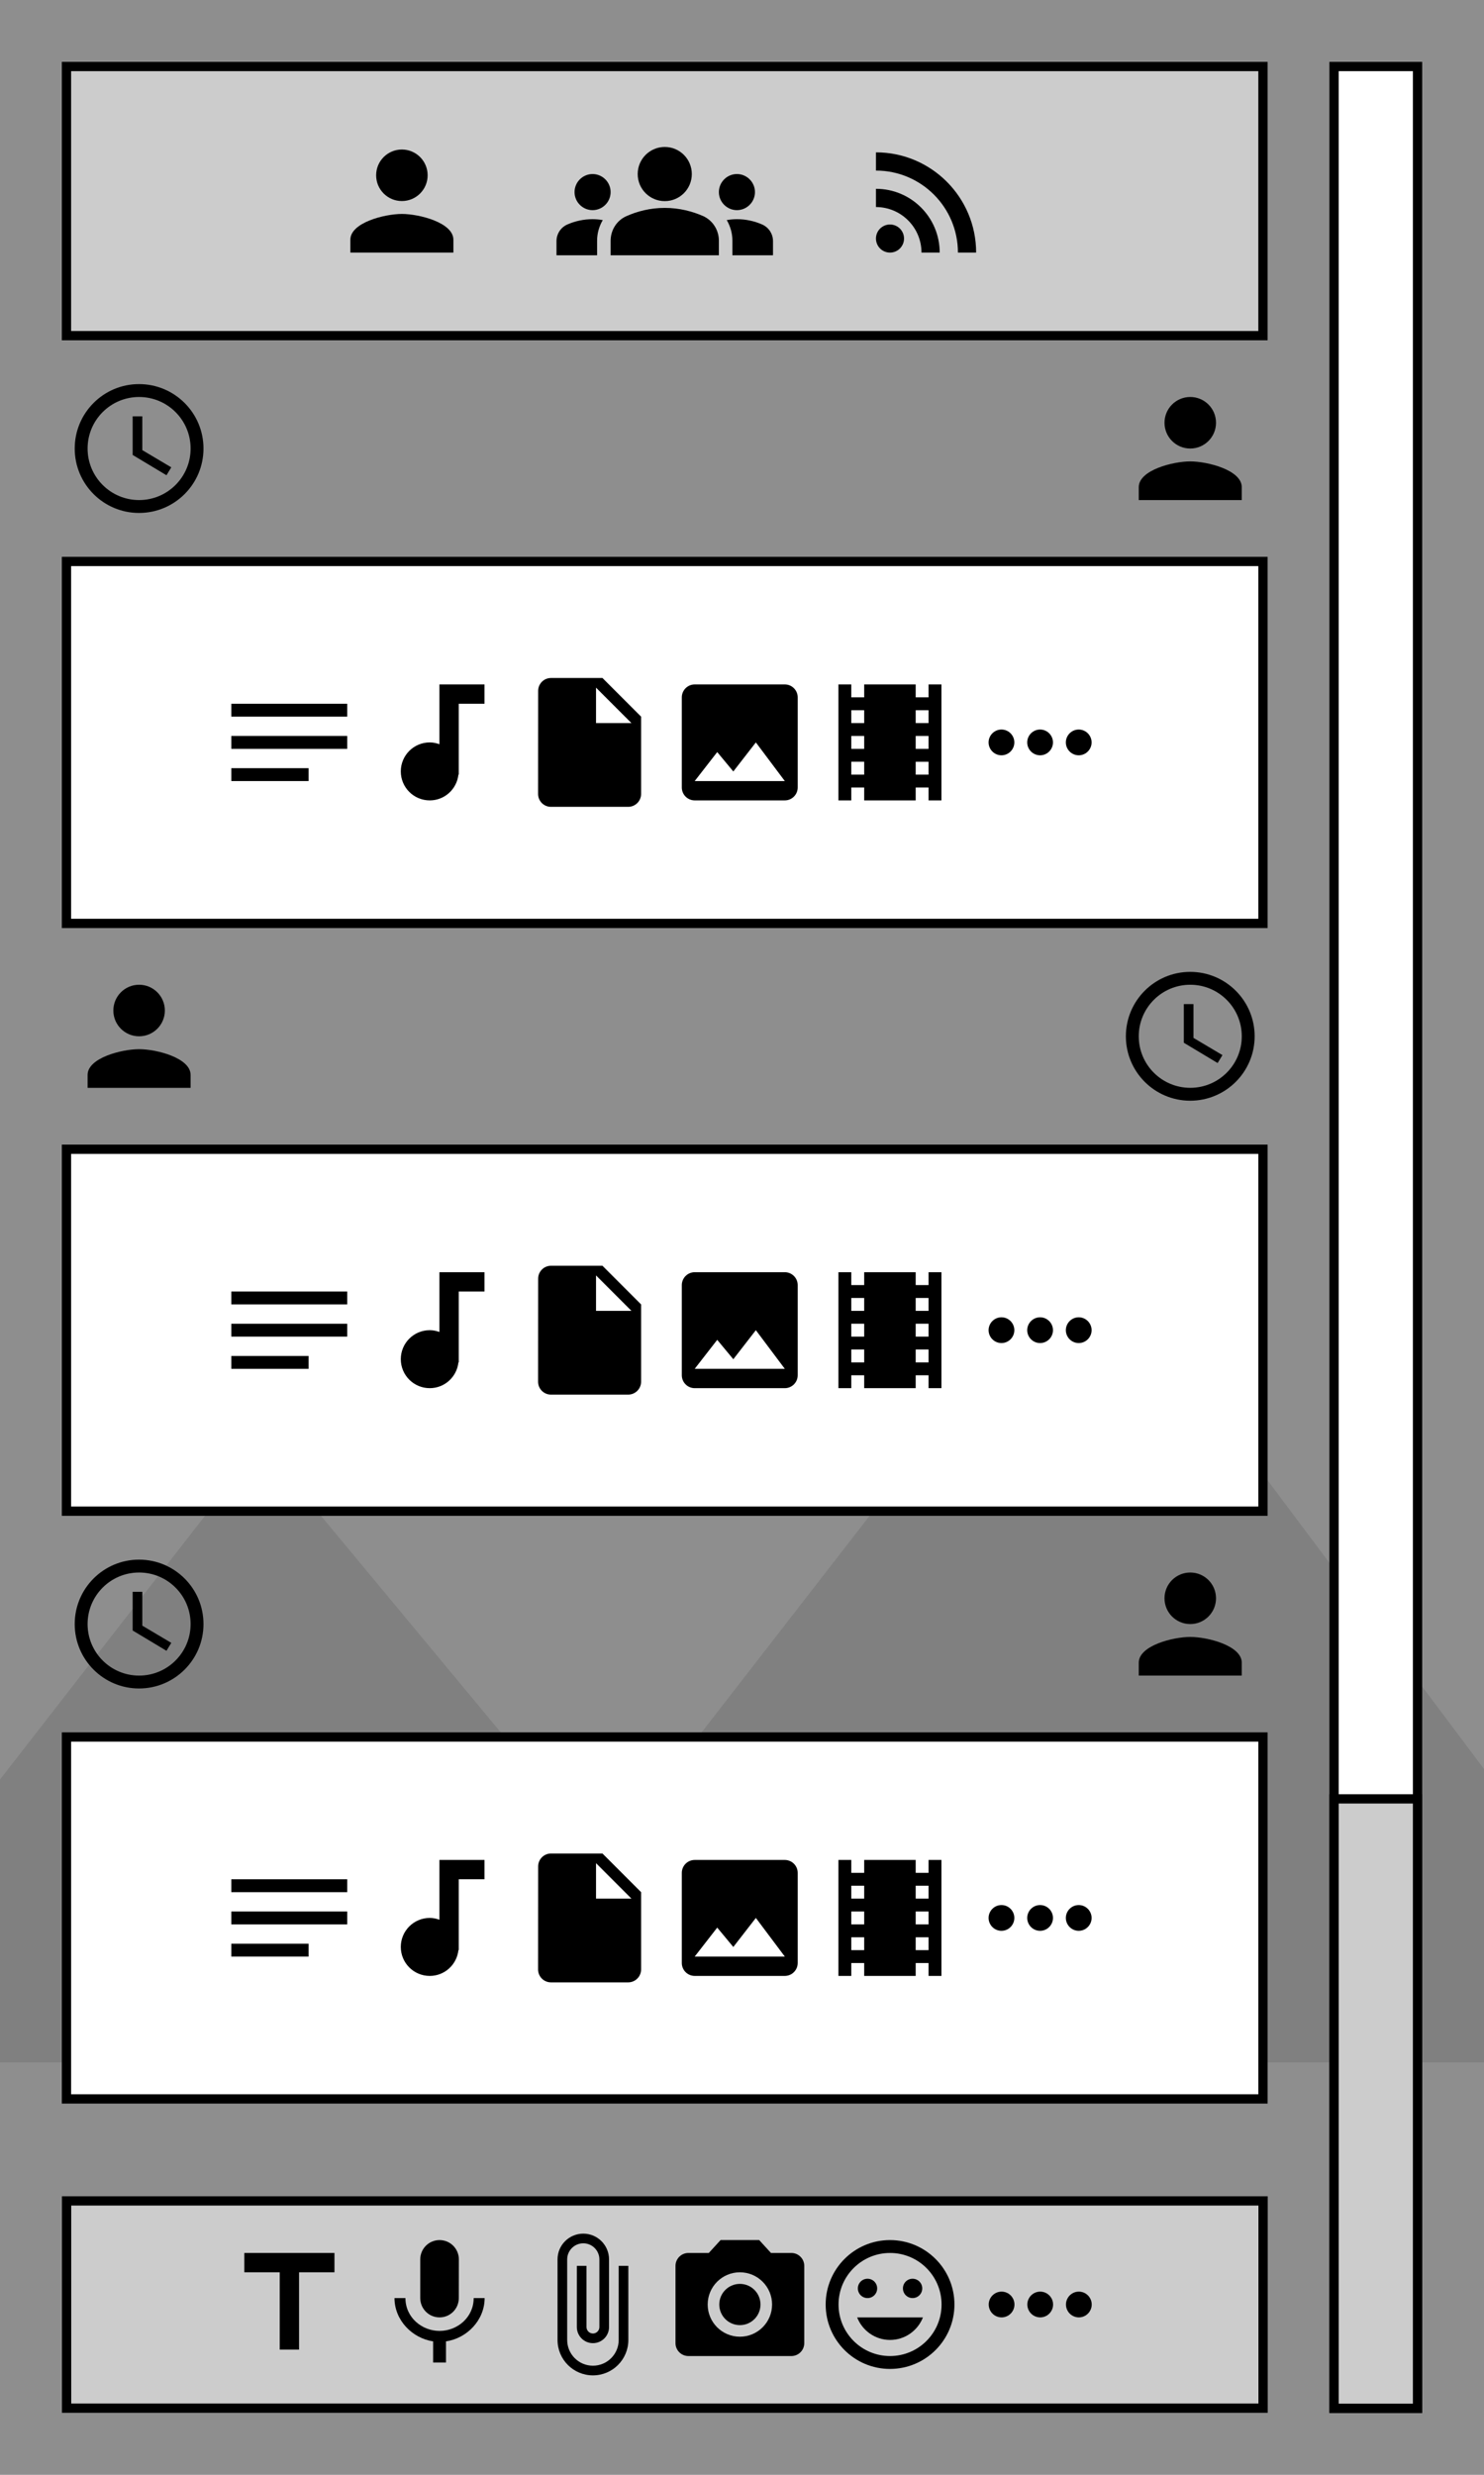 <?xml version="1.0" encoding="UTF-8" standalone="no"?>
<!-- Created with Inkscape (http://www.inkscape.org/) -->

<svg
   width="480"
   height="800"
   viewBox="0 0 127 211.667"
   version="1.1"
   id="svg5"
   xmlns="http://www.w3.org/2000/svg"
   xmlns:svg="http://www.w3.org/2000/svg">
  <rect x="0" y="0" width="127" height="211.667" fill="#808080" stroke="none"/>
  <defs
     id="defs2" />
  <g
     id="layer1"
     transform="translate(0,-85.333)">
    <path
       d="M 169.333,273.481 V 108.852 c 0,-12.935 -10.583,-23.519 -23.519,-23.519 H -18.815 c -12.935,0 -23.519,10.583 -23.519,23.519 v 164.63 c 0,12.935 10.583,23.519 23.519,23.519 H 145.815 c 12.935,0 23.519,-10.583 23.519,-23.519 z M 22.343,208.806 51.741,244.201 92.898,191.167 145.815,261.722 H -18.815 Z"
       id="path14523"
       style="fill:#cccccc;fill-opacity:0.2;stroke-width:11.759" />
    <rect
       style="fill:#cccccc;stroke:#000000;stroke-width:0.794;stroke-miterlimit:4;stroke-dasharray:none;stroke-opacity:1"
       id="rect846-8"
       width="102.394"
       height="17.727"
       x="5.699"
       y="273.574" />
    <rect
       style="fill:#cccccc;stroke:#000000;stroke-width:0.794;stroke-miterlimit:4;stroke-dasharray:none;stroke-opacity:1"
       id="rect846-8-1"
       width="102.394"
       height="23.019"
       x="5.689"
       y="91.022" />
    <rect
       style="fill:#ffffff;stroke:#000000;stroke-width:0.794;stroke-miterlimit:4;stroke-dasharray:none;stroke-opacity:1"
       id="rect846-2"
       width="7.144"
       height="200.29"
       x="114.168"
       y="91.022" />
    <rect
       style="fill:#cccccc;stroke:#000000;stroke-width:0.794;stroke-miterlimit:4;stroke-dasharray:none;stroke-opacity:1"
       id="rect846-2-6"
       width="7.144"
       height="52.123"
       x="114.168"
       y="239.189" />
    <g
       style="fill:#000000"
       id="g9462"
       transform="matrix(0.551,0,0,0.551,69.558,275.823)">
      <path
         d="M 0,0 H 24 V 24 H 0 Z"
         fill="none"
         id="path9450" />
      <path
         d="M 11.99,2 C 6.47,2 2,6.48 2,12 2,17.52 6.47,22 11.99,22 17.52,22 22,17.52 22,12 22,6.48 17.52,2 11.99,2 Z M 12,20 C 7.58,20 4,16.42 4,12 4,7.58 7.58,4 12,4 c 4.42,0 8,3.58 8,8 0,4.42 -3.58,8 -8,8 z m 3.5,-9 C 16.33,11 17,10.33 17,9.5 17,8.67 16.33,8 15.5,8 14.67,8 14,8.67 14,9.5 c 0,0.83 0.67,1.5 1.5,1.5 z m -7,0 C 9.33,11 10,10.33 10,9.5 10,8.67 9.33,8 8.5,8 7.67,8 7,8.67 7,9.5 7,10.33 7.67,11 8.5,11 Z m 3.5,6.5 c 2.33,0 4.31,-1.46 5.11,-3.5 H 6.89 c 0.8,2.04 2.78,3.5 5.11,3.5 z"
         id="path9452" />
    </g>
    <g
       style="fill:#000000"
       id="g9486"
       transform="matrix(0.551,0,0,0.551,31.005,275.823)">
      <path
         d="M 0,0 H 24 V 24 H 0 Z"
         fill="none"
         id="path9474" />
      <path
         d="m 12,14 c 1.66,0 2.99,-1.34 2.99,-3 L 15,5 C 15,3.34 13.66,2 12,2 10.34,2 9,3.34 9,5 v 6 c 0,1.66 1.34,3 3,3 z m 5.3,-3 c 0,3 -2.54,5.1 -5.3,5.1 C 9.24,16.1 6.7,14 6.7,11 H 5 c 0,3.41 2.72,6.23 6,6.72 V 21 h 2 v -3.28 c 3.28,-0.48 6,-3.3 6,-6.72 z"
         id="path9476" />
    </g>
    <g
       style="fill:#000000"
       id="g9515"
       transform="matrix(0.551,0,0,0.551,56.707,275.823)">
      <path
         d="M 0,0 H 24 V 24 H 0 Z"
         fill="none"
         id="path9500" />
      <circle
         cx="12"
         cy="12"
         r="3.2"
         id="circle9502" />
      <path
         d="M 9,2 7.17,4 H 4 C 2.9,4 2,4.9 2,6 v 12 c 0,1.1 0.9,2 2,2 h 16 c 1.1,0 2,-0.9 2,-2 V 6 C 22,4.9 21.1,4 20,4 H 16.83 L 15,2 Z m 3,15 C 9.24,17 7,14.76 7,12 7,9.24 9.24,7 12,7 c 2.76,0 5,2.24 5,5 0,2.76 -2.24,5 -5,5 z"
         id="path9504" />
    </g>
    <rect
       style="fill:#ffffff;stroke:#000000;stroke-width:0.794;stroke-miterlimit:4;stroke-dasharray:none;stroke-opacity:1"
       id="rect846-8-0-1-3"
       width="102.394"
       height="30.956"
       x="5.689"
       y="133.355" />
    <g
       style="fill:#000000"
       id="g12792"
       transform="matrix(0.551,0,0,0.551,95.25,117.083)">
      <path
         d="M 0,0 H 24 V 24 H 0 Z"
         fill="none"
         id="path12780" />
      <path
         d="m 12,12 c 2.21,0 4,-1.79 4,-4 C 16,5.79 14.21,4 12,4 9.79,4 8,5.79 8,8 c 0,2.21 1.79,4 4,4 z m 0,2 c -2.67,0 -8,1.34 -8,4 v 2 h 16 v -2 c 0,-2.66 -5.33,-4 -8,-4 z"
         id="path12782" />
    </g>
    <g
       style="fill:#000000"
       id="g12792-73"
       transform="matrix(0.551,0,0,0.551,27.781,95.917)">
      <path
         d="M 0,0 H 24 V 24 H 0 Z"
         fill="none"
         id="path12780-4" />
      <path
         d="m 12,12 c 2.21,0 4,-1.79 4,-4 C 16,5.79 14.21,4 12,4 9.79,4 8,5.79 8,8 c 0,2.21 1.79,4 4,4 z m 0,2 c -2.67,0 -8,1.34 -8,4 v 2 h 16 v -2 c 0,-2.66 -5.33,-4 -8,-4 z"
         id="path12782-26" />
    </g>
    <g
       style="fill:#000000"
       id="g12840"
       transform="matrix(0.551,0,0,0.551,18.143,142.219)">
      <path
         d="M 0,0 H 24 V 24 H 0 Z"
         fill="none"
         id="path12828" />
      <path
         d="M 3,18 H 15 V 16 H 3 Z M 3,6 V 8 H 21 V 6 Z m 0,7 H 21 V 11 H 3 Z"
         id="path12830" />
    </g>
    <g
       style="fill:#000000"
       id="g12864"
       transform="matrix(0.551,0,0,0.551,18.154,275.823)">
      <path
         d="M 0,0 H 24 V 24 H 0 Z"
         fill="none"
         id="path12852" />
      <path
         d="m 5,4 v 3 h 5.5 v 12 h 3 V 7 H 19 V 4 Z"
         id="path12854" />
    </g>
    <g
       style="fill:#000000"
       id="g12888"
       transform="matrix(0.551,0,0,0.551,43.856,275.823)">
      <path
         d="M 0,0 H 24 V 24 H 0 Z"
         fill="none"
         id="path12876" />
      <path
         d="m 16.5,6 v 11.5 c 0,2.21 -1.79,4 -4,4 -2.21,0 -4,-1.79 -4,-4 V 5 c 0,-1.38 1.12,-2.5 2.5,-2.5 1.38,0 2.5,1.12 2.5,2.5 v 10.5 c 0,0.55 -0.45,1 -1,1 -0.55,0 -1,-0.45 -1,-1 V 6 H 10 v 9.5 c 0,1.38 1.12,2.5 2.5,2.5 1.38,0 2.5,-1.12 2.5,-2.5 V 5 C 15,2.79 13.21,1 11,1 8.79,1 7,2.79 7,5 V 17.5 C 7,20.54 9.46,23 12.5,23 15.54,23 18,20.54 18,17.5 V 6 Z"
         id="path12878" />
    </g>
    <g
       style="fill:#000000"
       id="g7825-7"
       transform="matrix(0.551,0,0,0.551,30.994,142.219)">
      <path
         d="M 0,0 H 24 V 24 H 0 Z"
         fill="none"
         id="path7813-4" />
      <path
         d="m 12,3 v 9.28 C 11.53,12.11 11.03,12 10.5,12 8.01,12 6,14.01 6,16.5 c 0,2.49 2.01,4.5 4.5,4.5 2.31,0 4.2,-1.75 4.45,-4 H 15 V 6 h 4 V 3 Z"
         id="path7815-8" />
    </g>
    <g
       style="fill:#000000"
       id="g9643-0"
       transform="matrix(0.551,0,0,0.551,69.548,142.219)">
      <path
         d="M 0,0 H 24 V 24 H 0 Z"
         fill="none"
         id="path9631-2" />
      <path
         d="M 18,3 V 5 H 16 V 3 H 8 V 5 H 6 V 3 H 4 v 18 h 2 v -2 h 2 v 2 h 8 v -2 h 2 v 2 h 2 V 3 Z M 8,17 H 6 V 15 H 8 Z M 8,13 H 6 V 11 H 8 Z M 8,9 H 6 V 7 h 2 z m 10,8 h -2 v -2 h 2 z m 0,-4 h -2 v -2 h 2 z M 18,9 H 16 V 7 h 2 z"
         id="path9633-2" />
    </g>
    <g
       style="fill:#000000"
       id="g7767-3"
       transform="matrix(0.551,0,0,0.551,56.696,142.219)">
      <path
         d="M 0,0 H 24 V 24 H 0 Z"
         fill="none"
         id="path7755-7" />
      <path
         d="M 21,19 V 5 C 21,3.9 20.1,3 19,3 H 5 C 3.9,3 3,3.9 3,5 v 14 c 0,1.1 0.9,2 2,2 h 14 c 1.1,0 2,-0.9 2,-2 z M 8.5,13.5 11,16.51 14.5,12 19,18 H 5 Z"
         id="path7757-8" />
    </g>
    <rect
       style="fill:#ffffff;stroke:#000000;stroke-width:0.794;stroke-miterlimit:4;stroke-dasharray:none;stroke-opacity:1"
       id="rect846-8-0-1-3-3"
       width="102.394"
       height="30.956"
       x="5.689"
       y="183.626" />
    <g
       style="fill:#000000"
       id="g12792-7"
       transform="matrix(0.551,0,0,0.551,5.292,167.354)">
      <path
         d="M 0,0 H 24 V 24 H 0 Z"
         fill="none"
         id="path12780-3" />
      <path
         d="m 12,12 c 2.21,0 4,-1.79 4,-4 C 16,5.79 14.21,4 12,4 9.79,4 8,5.79 8,8 c 0,2.21 1.79,4 4,4 z m 0,2 c -2.67,0 -8,1.34 -8,4 v 2 h 16 v -2 c 0,-2.66 -5.33,-4 -8,-4 z"
         id="path12782-2" />
    </g>
    <rect
       style="fill:#ffffff;stroke:#000000;stroke-width:0.794;stroke-miterlimit:4;stroke-dasharray:none;stroke-opacity:1"
       id="rect846-8-0-1-3-0"
       width="102.394"
       height="30.956"
       x="5.689"
       y="233.897" />
    <g
       style="fill:#000000"
       id="g12792-2"
       transform="matrix(0.551,0,0,0.551,95.25,217.625)">
      <path
         d="M 0,0 H 24 V 24 H 0 Z"
         fill="none"
         id="path12780-30" />
      <path
         d="m 12,12 c 2.21,0 4,-1.79 4,-4 C 16,5.79 14.21,4 12,4 9.79,4 8,5.79 8,8 c 0,2.21 1.79,4 4,4 z m 0,2 c -2.67,0 -8,1.34 -8,4 v 2 h 16 v -2 c 0,-2.66 -5.33,-4 -8,-4 z"
         id="path12782-0" />
    </g>
    <g
       style="fill:#000000"
       id="g14165"
       transform="matrix(0.551,0,0,0.551,5.292,117.083)">
      <path
         d="M 0,0 H 24 V 24 H 0 Z"
         fill="none"
         id="path14150" />
      <path
         d="M 11.99,2 C 6.47,2 2,6.48 2,12 2,17.52 6.47,22 11.99,22 17.52,22 22,17.52 22,12 22,6.48 17.52,2 11.99,2 Z M 12,20 C 7.58,20 4,16.42 4,12 4,7.58 7.58,4 12,4 c 4.42,0 8,3.58 8,8 0,4.42 -3.58,8 -8,8 z"
         id="path14152" />
      <path
         d="M 12.5,7 H 11 v 6 l 5.25,3.15 0.75,-1.23 -4.5,-2.67 z"
         id="path14154" />
    </g>
    <g
       style="fill:#000000"
       id="g14165-9"
       transform="matrix(0.551,0,0,0.551,95.25,167.354)">
      <path
         d="M 0,0 H 24 V 24 H 0 Z"
         fill="none"
         id="path14150-6" />
      <path
         d="M 11.99,2 C 6.47,2 2,6.48 2,12 2,17.52 6.47,22 11.99,22 17.52,22 22,17.52 22,12 22,6.48 17.52,2 11.99,2 Z M 12,20 C 7.58,20 4,16.42 4,12 4,7.58 7.58,4 12,4 c 4.42,0 8,3.58 8,8 0,4.42 -3.58,8 -8,8 z"
         id="path14152-1" />
      <path
         d="M 12.5,7 H 11 v 6 l 5.25,3.15 0.75,-1.23 -4.5,-2.67 z"
         id="path14154-4" />
    </g>
    <g
       style="fill:#000000"
       id="g14165-2"
       transform="matrix(0.551,0,0,0.551,5.292,217.625)">
      <path
         d="M 0,0 H 24 V 24 H 0 Z"
         fill="none"
         id="path14150-0" />
      <path
         d="M 11.99,2 C 6.47,2 2,6.48 2,12 2,17.52 6.47,22 11.99,22 17.52,22 22,17.52 22,12 22,6.48 17.52,2 11.99,2 Z M 12,20 C 7.58,20 4,16.42 4,12 4,7.58 7.58,4 12,4 c 4.42,0 8,3.58 8,8 0,4.42 -3.58,8 -8,8 z"
         id="path14152-0" />
      <path
         d="M 12.5,7 H 11 v 6 l 5.25,3.15 0.75,-1.23 -4.5,-2.67 z"
         id="path14154-5" />
    </g>
    <path
       d="m -87.004,155.376 h 62.139 v 62.139 h -62.139 z"
       fill="none"
       id="path14521"
       style="stroke-width:2.589" />
    <g
       style="fill:#000000"
       id="g14770"
       transform="matrix(0.772,0,0,0.772,47.625,93.271)">
      <rect
         fill="none"
         height="24"
         width="24"
         id="rect14755"
         x="0"
         y="0" />
      <g
         id="g14759">
        <path
           d="m 12,12.75 c 1.63,0 3.07,0.39 4.24,0.9 1.08,0.48 1.76,1.56 1.76,2.73 L 18,18 H 6 V 16.39 C 6,15.21 6.68,14.13 7.76,13.66 8.93,13.14 10.37,12.75 12,12.75 Z M 4,13 C 5.1,13 6,12.1 6,11 6,9.9 5.1,9 4,9 2.9,9 2,9.9 2,11 c 0,1.1 0.9,2 2,2 z m 1.13,1.1 C 4.76,14.04 4.39,14 4,14 3.01,14 2.07,14.21 1.22,14.58 0.48,14.9 0,15.62 0,16.43 V 18 h 4.5 v -1.61 c 0,-0.83 0.23,-1.61 0.63,-2.29 z M 20,13 c 1.1,0 2,-0.9 2,-2 0,-1.1 -0.9,-2 -2,-2 -1.1,0 -2,0.9 -2,2 0,1.1 0.9,2 2,2 z m 4,3.43 C 24,15.62 23.52,14.9 22.78,14.58 21.93,14.21 20.99,14 20,14 c -0.39,0 -0.76,0.04 -1.13,0.1 0.4,0.68 0.63,1.46 0.63,2.29 V 18 H 24 Z M 12,6 c 1.66,0 3,1.34 3,3 0,1.66 -1.34,3 -3,3 C 10.34,12 9,10.66 9,9 9,7.34 10.34,6 12,6 Z"
           id="path14757" />
      </g>
    </g>
    <g
       style="fill:#000000"
       id="g14799"
       transform="matrix(0.551,0,0,0.551,72.76,95.917)">
      <path
         d="M 0,0 H 24 V 24 H 0 Z"
         fill="none"
         id="path14784" />
      <circle
         cx="6.18"
         cy="17.82"
         r="2.18"
         id="circle14786" />
      <path
         d="m 4,4.44 v 2.83 c 7.03,0 12.73,5.7 12.73,12.73 h 2.83 C 19.56,11.41 12.59,4.44 4,4.44 Z m 0,5.66 v 2.83 c 3.9,0 7.07,3.17 7.07,7.07 H 13.9 C 13.9,14.53 9.47,10.1 4,10.1 Z"
         id="path14788" />
    </g>
    <g
       style="fill:#000000"
       id="g14823"
       transform="matrix(0.551,0,0,0.551,82.409,275.823)">
      <path
         d="M 0,0 H 24 V 24 H 0 Z"
         fill="none"
         id="path14811" />
      <path
         d="m 6,10 c -1.1,0 -2,0.9 -2,2 0,1.1 0.9,2 2,2 1.1,0 2,-0.9 2,-2 0,-1.1 -0.9,-2 -2,-2 z m 12,0 c -1.1,0 -2,0.9 -2,2 0,1.1 0.9,2 2,2 1.1,0 2,-0.9 2,-2 0,-1.1 -0.9,-2 -2,-2 z m -6,0 c -1.1,0 -2,0.9 -2,2 0,1.1 0.9,2 2,2 1.1,0 2,-0.9 2,-2 0,-1.1 -0.9,-2 -2,-2 z"
         id="path14813" />
    </g>
    <g
       style="fill:#000000"
       id="g14823-6"
       transform="matrix(0.551,0,0,0.551,82.399,142.219)">
      <path
         d="M 0,0 H 24 V 24 H 0 Z"
         fill="none"
         id="path14811-78" />
      <path
         d="m 6,10 c -1.1,0 -2,0.9 -2,2 0,1.1 0.9,2 2,2 1.1,0 2,-0.9 2,-2 0,-1.1 -0.9,-2 -2,-2 z m 12,0 c -1.1,0 -2,0.9 -2,2 0,1.1 0.9,2 2,2 1.1,0 2,-0.9 2,-2 0,-1.1 -0.9,-2 -2,-2 z m -6,0 c -1.1,0 -2,0.9 -2,2 0,1.1 0.9,2 2,2 1.1,0 2,-0.9 2,-2 0,-1.1 -0.9,-2 -2,-2 z"
         id="path14813-3" />
    </g>
    <g
       style="fill:#000000"
       id="g14921"
       transform="matrix(0.551,0,0,0.551,43.845,142.219)">
      <path
         d="M 0,0 H 24 V 24 H 0 Z"
         fill="none"
         id="path14909" />
      <path
         d="M 6,2 C 4.9,2 4.01,2.9 4.01,4 L 4,20 c 0,1.1 0.89,2 1.99,2 H 18 c 1.1,0 2,-0.9 2,-2 V 8 L 14,2 Z m 7,7 V 3.5 L 18.5,9 Z"
         id="path14911" />
    </g>
    <g
       style="fill:#000000"
       id="g12840-7"
       transform="matrix(0.551,0,0,0.551,18.143,192.49)">
      <path
         d="M 0,0 H 24 V 24 H 0 Z"
         fill="none"
         id="path12828-2" />
      <path
         d="M 3,18 H 15 V 16 H 3 Z M 3,6 V 8 H 21 V 6 Z m 0,7 H 21 V 11 H 3 Z"
         id="path12830-1" />
    </g>
    <g
       style="fill:#000000"
       id="g7825-7-1"
       transform="matrix(0.551,0,0,0.551,30.994,192.49)">
      <path
         d="M 0,0 H 24 V 24 H 0 Z"
         fill="none"
         id="path7813-4-3" />
      <path
         d="m 12,3 v 9.28 C 11.53,12.11 11.03,12 10.5,12 8.01,12 6,14.01 6,16.5 c 0,2.49 2.01,4.5 4.5,4.5 2.31,0 4.2,-1.75 4.45,-4 H 15 V 6 h 4 V 3 Z"
         id="path7815-8-5" />
    </g>
    <g
       style="fill:#000000"
       id="g9643-0-1"
       transform="matrix(0.551,0,0,0.551,69.548,192.49)">
      <path
         d="M 0,0 H 24 V 24 H 0 Z"
         fill="none"
         id="path9631-2-7" />
      <path
         d="M 18,3 V 5 H 16 V 3 H 8 V 5 H 6 V 3 H 4 v 18 h 2 v -2 h 2 v 2 h 8 v -2 h 2 v 2 h 2 V 3 Z M 8,17 H 6 V 15 H 8 Z M 8,13 H 6 V 11 H 8 Z M 8,9 H 6 V 7 h 2 z m 10,8 h -2 v -2 h 2 z m 0,-4 h -2 v -2 h 2 z M 18,9 H 16 V 7 h 2 z"
         id="path9633-2-2" />
    </g>
    <g
       style="fill:#000000"
       id="g7767-3-9"
       transform="matrix(0.551,0,0,0.551,56.696,192.49)">
      <path
         d="M 0,0 H 24 V 24 H 0 Z"
         fill="none"
         id="path7755-7-8" />
      <path
         d="M 21,19 V 5 C 21,3.9 20.1,3 19,3 H 5 C 3.9,3 3,3.9 3,5 v 14 c 0,1.1 0.9,2 2,2 h 14 c 1.1,0 2,-0.9 2,-2 z M 8.5,13.5 11,16.51 14.5,12 19,18 H 5 Z"
         id="path7757-8-9" />
    </g>
    <g
       style="fill:#000000"
       id="g14823-6-0"
       transform="matrix(0.551,0,0,0.551,82.399,192.49)">
      <path
         d="M 0,0 H 24 V 24 H 0 Z"
         fill="none"
         id="path14811-78-0" />
      <path
         d="m 6,10 c -1.1,0 -2,0.9 -2,2 0,1.1 0.9,2 2,2 1.1,0 2,-0.9 2,-2 0,-1.1 -0.9,-2 -2,-2 z m 12,0 c -1.1,0 -2,0.9 -2,2 0,1.1 0.9,2 2,2 1.1,0 2,-0.9 2,-2 0,-1.1 -0.9,-2 -2,-2 z m -6,0 c -1.1,0 -2,0.9 -2,2 0,1.1 0.9,2 2,2 1.1,0 2,-0.9 2,-2 0,-1.1 -0.9,-2 -2,-2 z"
         id="path14813-3-6" />
    </g>
    <g
       style="fill:#000000"
       id="g14921-1"
       transform="matrix(0.551,0,0,0.551,43.845,192.49)">
      <path
         d="M 0,0 H 24 V 24 H 0 Z"
         fill="none"
         id="path14909-2" />
      <path
         d="M 6,2 C 4.9,2 4.01,2.9 4.01,4 L 4,20 c 0,1.1 0.89,2 1.99,2 H 18 c 1.1,0 2,-0.9 2,-2 V 8 L 14,2 Z m 7,7 V 3.5 L 18.5,9 Z"
         id="path14911-6" />
    </g>
    <g
       style="fill:#000000"
       id="g12840-5"
       transform="matrix(0.551,0,0,0.551,18.143,242.76)">
      <path
         d="M 0,0 H 24 V 24 H 0 Z"
         fill="none"
         id="path12828-5" />
      <path
         d="M 3,18 H 15 V 16 H 3 Z M 3,6 V 8 H 21 V 6 Z m 0,7 H 21 V 11 H 3 Z"
         id="path12830-4" />
    </g>
    <g
       style="fill:#000000"
       id="g7825-7-9"
       transform="matrix(0.551,0,0,0.551,30.994,242.76)">
      <path
         d="M 0,0 H 24 V 24 H 0 Z"
         fill="none"
         id="path7813-4-33" />
      <path
         d="m 12,3 v 9.28 C 11.53,12.11 11.03,12 10.5,12 8.01,12 6,14.01 6,16.5 c 0,2.49 2.01,4.5 4.5,4.5 2.31,0 4.2,-1.75 4.45,-4 H 15 V 6 h 4 V 3 Z"
         id="path7815-8-8" />
    </g>
    <g
       style="fill:#000000"
       id="g9643-0-9"
       transform="matrix(0.551,0,0,0.551,69.548,242.76)">
      <path
         d="M 0,0 H 24 V 24 H 0 Z"
         fill="none"
         id="path9631-2-8" />
      <path
         d="M 18,3 V 5 H 16 V 3 H 8 V 5 H 6 V 3 H 4 v 18 h 2 v -2 h 2 v 2 h 8 v -2 h 2 v 2 h 2 V 3 Z M 8,17 H 6 V 15 H 8 Z M 8,13 H 6 V 11 H 8 Z M 8,9 H 6 V 7 h 2 z m 10,8 h -2 v -2 h 2 z m 0,-4 h -2 v -2 h 2 z M 18,9 H 16 V 7 h 2 z"
         id="path9633-2-3" />
    </g>
    <g
       style="fill:#000000"
       id="g7767-3-5"
       transform="matrix(0.551,0,0,0.551,56.696,242.76)">
      <path
         d="M 0,0 H 24 V 24 H 0 Z"
         fill="none"
         id="path7755-7-6" />
      <path
         d="M 21,19 V 5 C 21,3.9 20.1,3 19,3 H 5 C 3.9,3 3,3.9 3,5 v 14 c 0,1.1 0.9,2 2,2 h 14 c 1.1,0 2,-0.9 2,-2 z M 8.5,13.5 11,16.51 14.5,12 19,18 H 5 Z"
         id="path7757-8-8" />
    </g>
    <g
       style="fill:#000000"
       id="g14823-6-7"
       transform="matrix(0.551,0,0,0.551,82.399,242.76)">
      <path
         d="M 0,0 H 24 V 24 H 0 Z"
         fill="none"
         id="path14811-78-1" />
      <path
         d="m 6,10 c -1.1,0 -2,0.9 -2,2 0,1.1 0.9,2 2,2 1.1,0 2,-0.9 2,-2 0,-1.1 -0.9,-2 -2,-2 z m 12,0 c -1.1,0 -2,0.9 -2,2 0,1.1 0.9,2 2,2 1.1,0 2,-0.9 2,-2 0,-1.1 -0.9,-2 -2,-2 z m -6,0 c -1.1,0 -2,0.9 -2,2 0,1.1 0.9,2 2,2 1.1,0 2,-0.9 2,-2 0,-1.1 -0.9,-2 -2,-2 z"
         id="path14813-3-2" />
    </g>
    <g
       style="fill:#000000"
       id="g14921-6"
       transform="matrix(0.551,0,0,0.551,43.845,242.76)">
      <path
         d="M 0,0 H 24 V 24 H 0 Z"
         fill="none"
         id="path14909-1" />
      <path
         d="M 6,2 C 4.9,2 4.01,2.9 4.01,4 L 4,20 c 0,1.1 0.89,2 1.99,2 H 18 c 1.1,0 2,-0.9 2,-2 V 8 L 14,2 Z m 7,7 V 3.5 L 18.5,9 Z"
         id="path14911-7" />
    </g>
  </g>
</svg>

